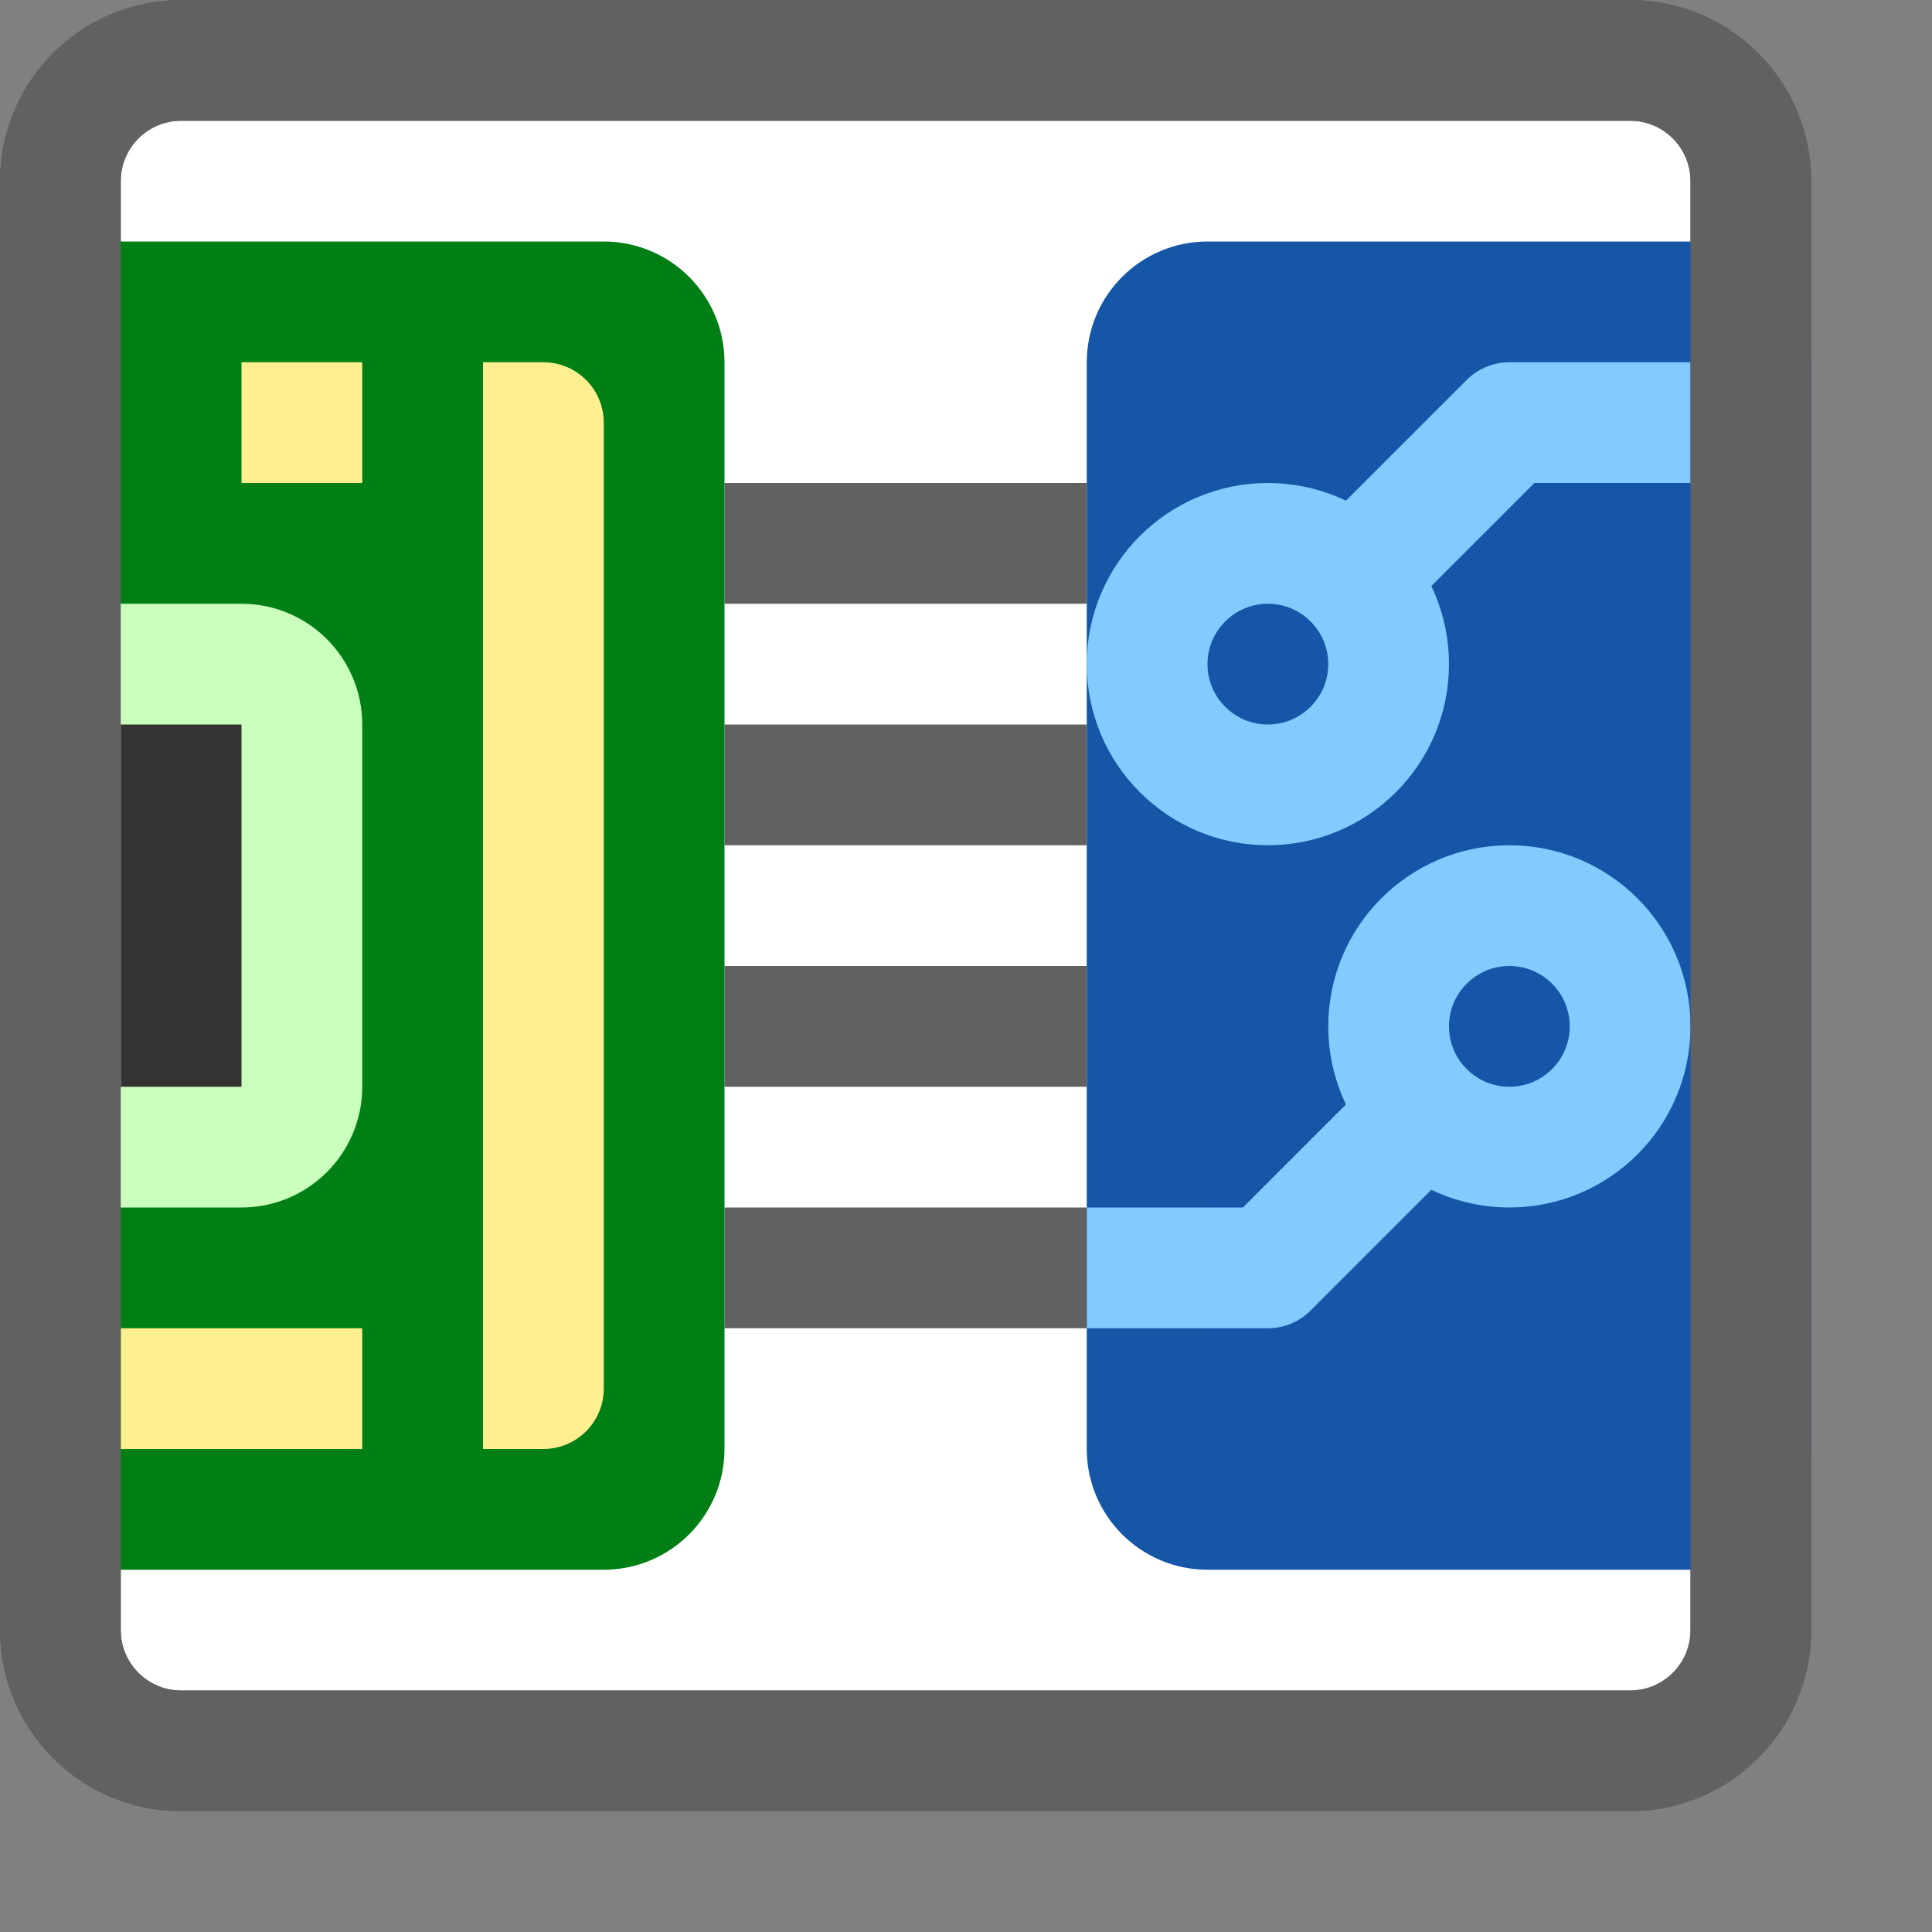 <svg width="16" height="16" viewBox="0 0 16 16" fill="none" xmlns="http://www.w3.org/2000/svg">
<rect x="0" y="0" width="16" height="16" fill="#808080" stroke="none"/>
<path d="M0.5 1.5C0.5 0.948 0.948 0.5 1.5 0.5H13.5C14.052 0.5 14.5 0.948 14.5 1.5V13.5C14.5 14.052 14.052 14.5 13.5 14.5H1.5C0.948 14.5 0.5 14.052 0.5 13.5V1.5Z" fill="#FFFFFF" stroke="#616161"/>
<path d="M14 2.5H10C9.724 2.5 9.5 2.724 9.5 3V12C9.5 12.276 9.724 12.5 10 12.5H14C14.276 12.5 14.5 12.276 14.5 12V3C14.5 2.724 14.276 2.5 14 2.5Z" fill="#1656A8" stroke="#1656A7"/>
<path d="M11.5 5.5C11.5 6.052 11.052 6.5 10.5 6.5C9.948 6.5 9.5 6.052 9.5 5.5C9.5 4.948 9.948 4.5 10.5 4.5C11.052 4.5 11.5 4.948 11.5 5.5Z" stroke="#83CAFF"/>
<path d="M11.5 8.5C11.5 7.948 11.948 7.5 12.5 7.5C13.052 7.5 13.5 7.948 13.5 8.5C13.5 9.052 13.052 9.5 12.5 9.5C11.948 9.5 11.5 9.052 11.5 8.5Z" stroke="#83CAFF"/>
<path d="M14 3.5H12.5L11 5M9 10.5H10.5L11.5 9.5" stroke="#83CAFF" stroke-linejoin="round"/>
<path d="M9 10.5H6M9 4.5H6M9 6.5H6M9 8.5H6" stroke="#616162" stroke-linejoin="round"/>
<path d="M5 2.5H1C0.724 2.5 0.5 2.724 0.5 3V12C0.5 12.276 0.724 12.5 1 12.5H5C5.276 12.5 5.5 12.276 5.5 12V3C5.5 2.724 5.276 2.5 5 2.5Z" fill="#008014" stroke="#008014"/>
<path d="M2.5 9V6C2.5 5.724 2.276 5.5 2 5.5H0.5V9.5H2C2.276 9.5 2.5 9.276 2.5 9Z" fill="#333333" stroke="#CBFFBE"/>
<path d="M2 3H3V4H2V3Z" fill="#FFEF91"/>
<path d="M3 11V12H1L1 11H3Z" fill="#FFEF91"/>
<path d="M4 3H4.5C4.776 3 5 3.224 5 3.5V11.5C5 11.776 4.776 12 4.5 12H4V3Z" fill="#FFEF91"/>
<path d="M0.5 1.5C0.5 0.948 0.948 0.5 1.5 0.5H13.5C14.052 0.5 14.5 0.948 14.5 1.5V13.5C14.5 14.052 14.052 14.5 13.5 14.5H1.5C0.948 14.5 0.5 14.052 0.5 13.5V1.5Z" stroke="#616161"/>
</svg>
